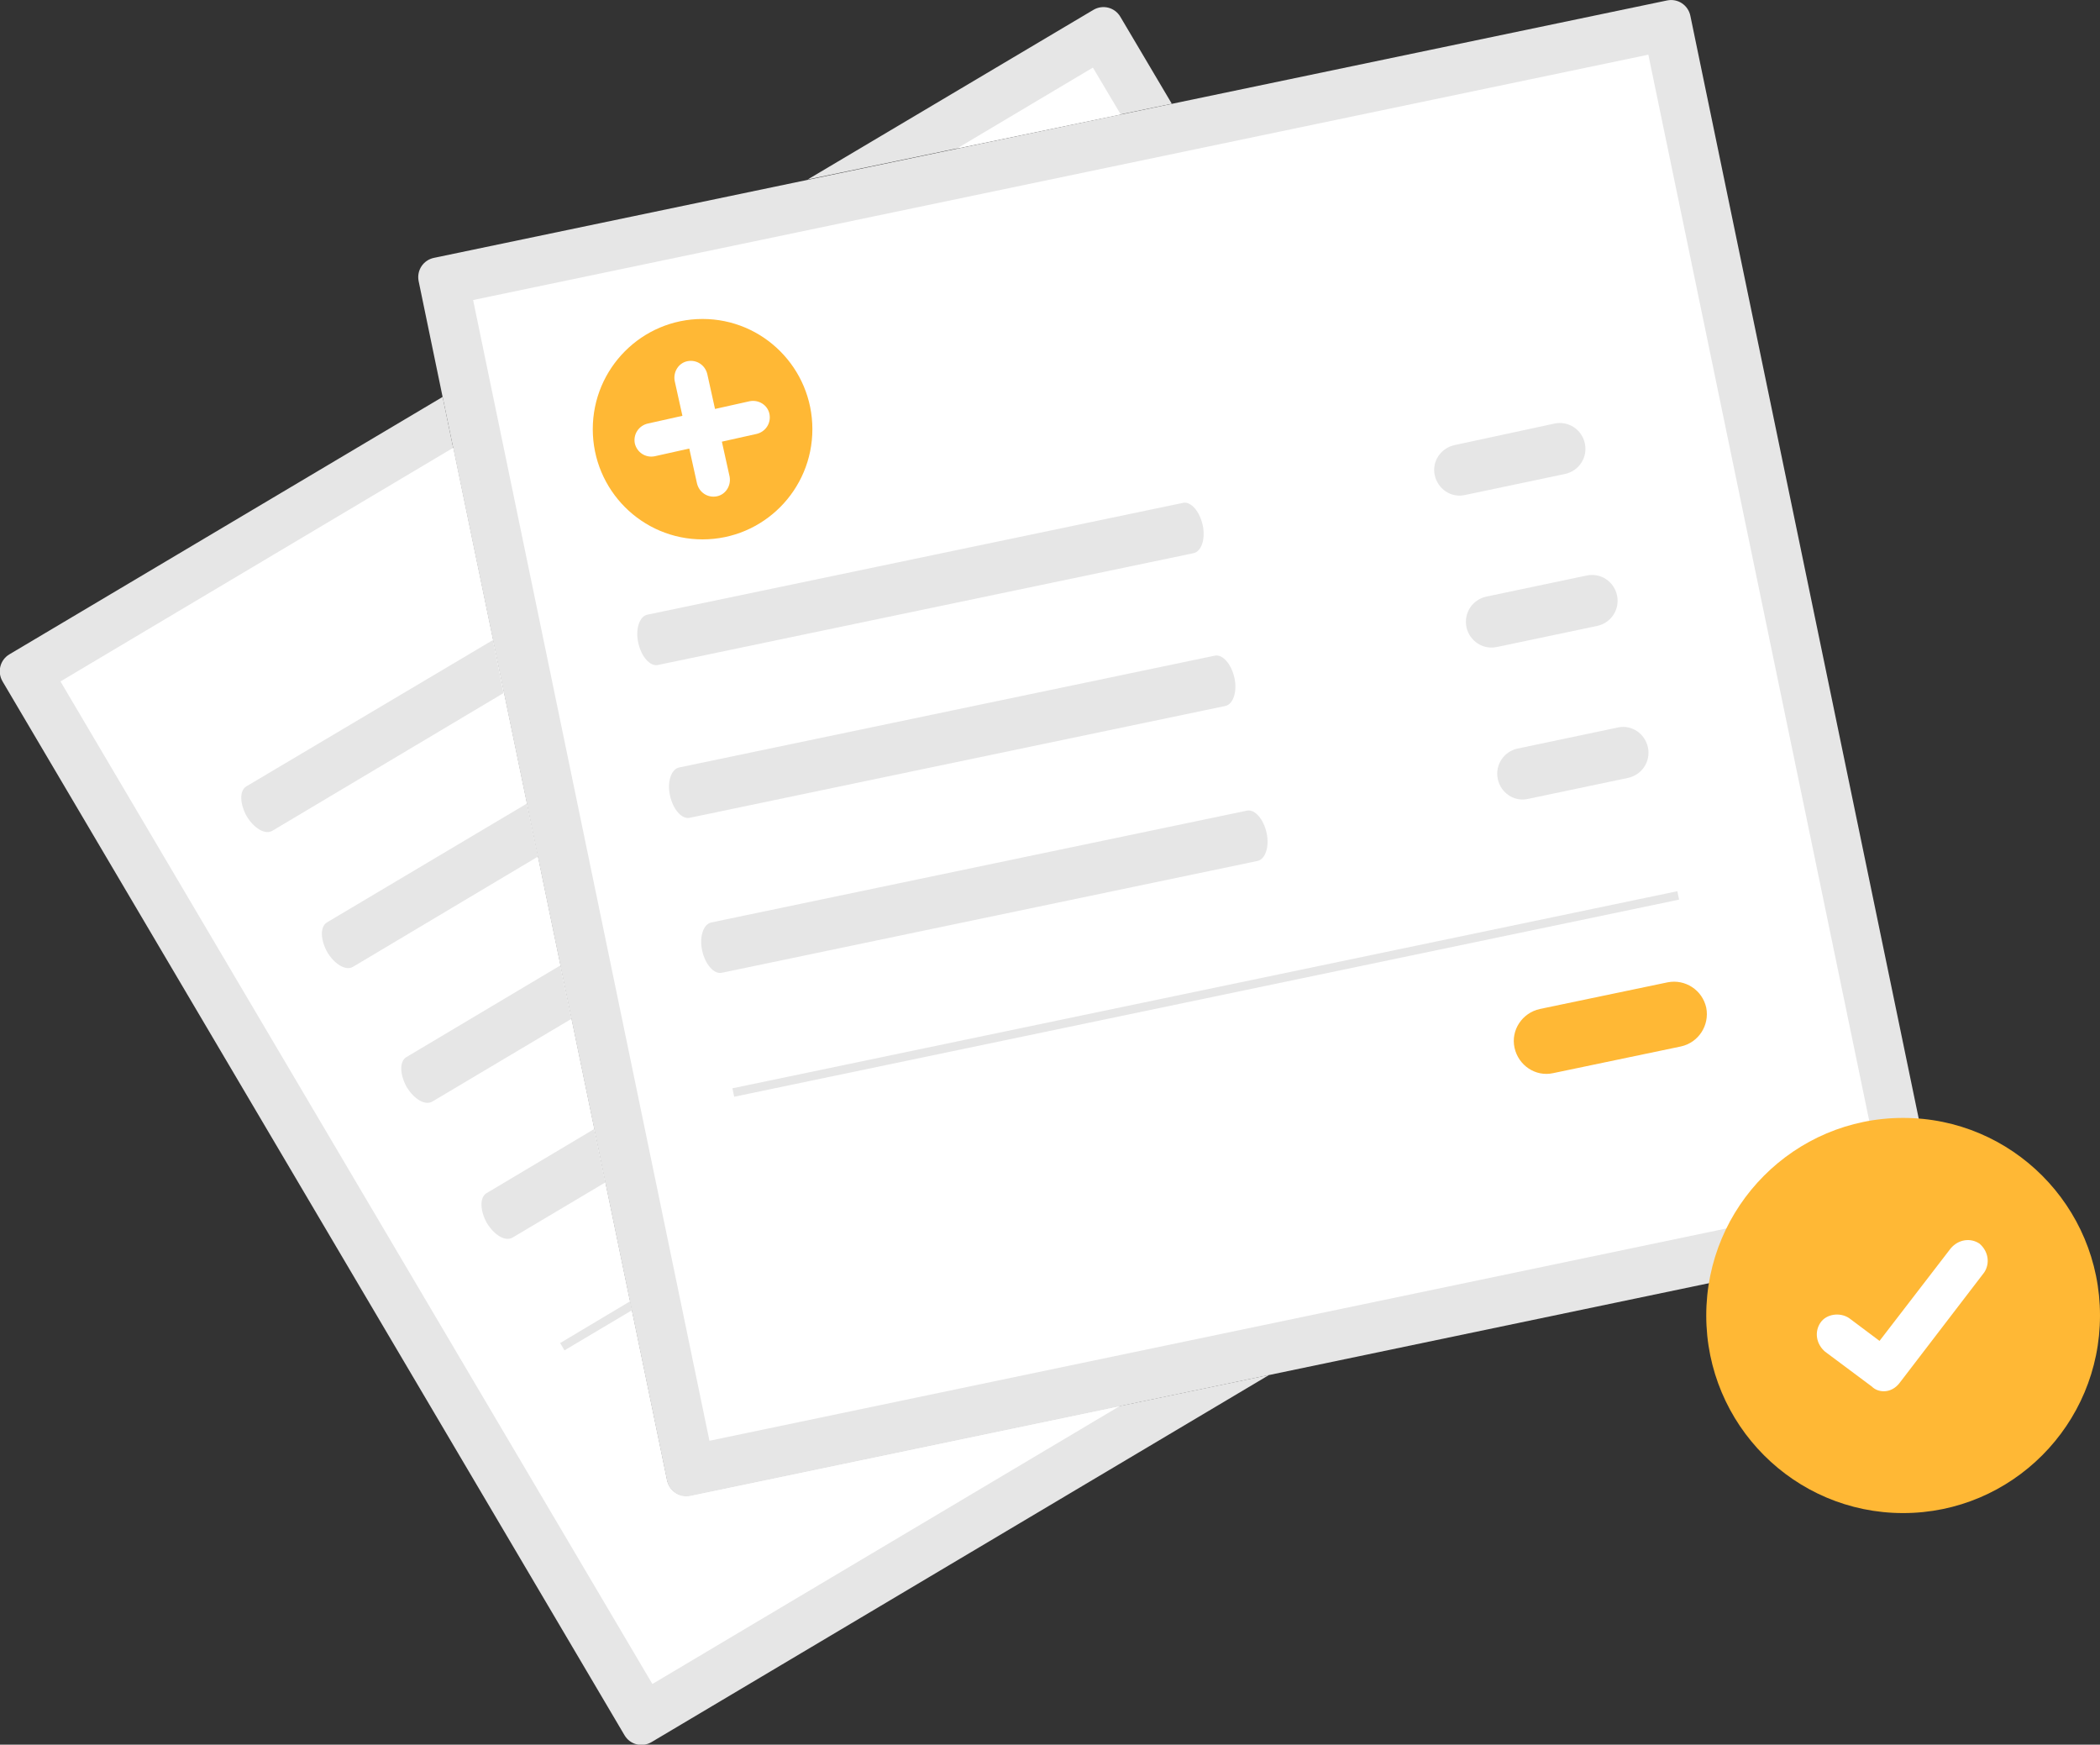 <svg width="124" height="103" viewBox="0 0 124 103" fill="none" xmlns="http://www.w3.org/2000/svg">
<rect x="0" y="0" width="124" height="103" fill="#333333" stroke="none"/>
<g clip-path="url(#clip0_103_1243)">
<path d="M69.193 6.125L66.154 0.991C65.824 0.432 65.115 0.254 64.558 0.585L47.69 10.598L69.193 6.125Z" fill="#E6E6E6"/>
<path d="M40.751 88.286C40.118 88.413 39.51 88.007 39.383 87.371L26.137 23.432L0.557 38.629C9.31323e-10 38.959 -0.177 39.671 0.152 40.23L36.876 102.442C37.205 103.001 37.914 103.178 38.471 102.848L74.942 81.171L40.751 88.286Z" fill="#E6E6E6"/>
<path d="M66.179 6.76L64.533 3.99L56.504 8.768L66.179 6.76Z" fill="white"/>
<path d="M40.751 88.286C40.118 88.413 39.51 88.006 39.383 87.371L26.77 26.43L3.571 40.229L38.522 99.417L66.179 82.974L40.751 88.286Z" fill="white"/>
<path d="M29.101 37.789L14.538 46.43C14.132 46.684 14.158 47.446 14.563 48.183C14.993 48.895 15.652 49.301 16.082 49.047L29.734 40.915L29.101 37.789Z" fill="#E6E6E6"/>
<path d="M56.504 21.627C55.795 22.059 55.542 22.974 55.972 23.71C56.403 24.422 57.315 24.676 58.049 24.244L63.241 21.144C63.95 20.712 64.203 19.797 63.773 19.06C63.342 18.348 62.431 18.094 61.696 18.526L56.504 21.627Z" fill="#E6E6E6"/>
<path d="M61.164 29.505C60.455 29.937 60.202 30.852 60.632 31.588C61.063 32.3 61.975 32.554 62.709 32.122L67.901 29.022C68.61 28.59 68.864 27.675 68.433 26.938C68.002 26.226 67.091 25.972 66.356 26.404L61.164 29.505Z" fill="#E6E6E6"/>
<path d="M65.799 37.357C65.09 37.789 64.837 38.704 65.267 39.441C65.698 40.153 66.609 40.407 67.344 39.975L72.536 36.874C73.245 36.442 73.498 35.527 73.068 34.79C72.637 34.079 71.725 33.825 70.991 34.257L65.799 37.357Z" fill="#E6E6E6"/>
<path d="M70.459 45.236C69.75 45.668 69.497 46.583 69.927 47.32C70.358 48.032 71.27 48.286 72.004 47.854L77.196 44.753C77.905 44.321 78.159 43.406 77.728 42.669C77.297 41.958 76.386 41.704 75.651 42.136L70.459 45.236Z" fill="#E6E6E6"/>
<path d="M76.664 59.366C75.752 59.899 75.448 61.094 75.98 62.009C76.512 62.924 77.703 63.228 78.614 62.695L85.25 58.756C86.162 58.222 86.466 57.028 85.934 56.113C85.402 55.198 84.212 54.893 83.3 55.427L76.664 59.366Z" fill="#FFB835"/>
<path d="M25.631 15.222C24.997 15.349 24.592 15.959 24.719 16.595L39.383 87.396C39.51 88.031 40.118 88.438 40.751 88.311L113.565 73.114C114.199 72.987 114.604 72.377 114.477 71.742L99.813 0.94C99.686 0.305 99.078 -0.102 98.445 0.025L25.631 15.222Z" fill="#E6E6E6"/>
<path d="M41.891 85.058L111.286 70.573L97.331 3.228L27.936 17.713L41.891 85.058Z" fill="white"/>
<path d="M38.218 36.29C37.762 36.392 37.509 37.129 37.686 37.942C37.864 38.755 38.37 39.34 38.826 39.263L70.484 32.656C70.94 32.554 71.194 31.817 71.016 31.004C70.839 30.191 70.332 29.606 69.877 29.683L38.218 36.29Z" fill="#E6E6E6"/>
<path d="M40.092 45.311C39.636 45.413 39.383 46.15 39.56 46.963C39.738 47.776 40.244 48.361 40.7 48.285L72.359 41.677C72.814 41.576 73.068 40.839 72.891 40.025C72.713 39.212 72.207 38.628 71.751 38.704L40.092 45.311Z" fill="#E6E6E6"/>
<path d="M41.992 54.461C41.536 54.562 41.283 55.3 41.46 56.113C41.637 56.926 42.144 57.51 42.6 57.434L74.258 50.827C74.714 50.725 74.967 49.988 74.79 49.175C74.613 48.362 74.106 47.777 73.65 47.853L41.992 54.461Z" fill="#E6E6E6"/>
<path d="M85.883 26.278C85.073 26.456 84.541 27.243 84.718 28.056C84.895 28.87 85.681 29.403 86.491 29.226L92.418 27.98C93.228 27.802 93.76 27.015 93.582 26.176C93.405 25.363 92.62 24.829 91.784 25.007L85.883 26.278Z" fill="#E6E6E6"/>
<path d="M87.757 35.223C86.947 35.401 86.415 36.189 86.592 37.027C86.77 37.84 87.555 38.374 88.391 38.196L94.317 36.951C95.127 36.773 95.659 35.985 95.482 35.147C95.305 34.333 94.52 33.8 93.684 33.978L87.757 35.223Z" fill="#E6E6E6"/>
<path d="M89.606 44.194C88.796 44.371 88.264 45.159 88.441 45.998C88.618 46.811 89.404 47.345 90.214 47.167L96.141 45.922C96.951 45.744 97.483 44.956 97.306 44.117C97.128 43.304 96.343 42.77 95.533 42.948L89.606 44.194Z" fill="#E6E6E6"/>
<path d="M90.923 59.568C89.885 59.797 89.201 60.814 89.429 61.856C89.657 62.898 90.67 63.584 91.708 63.355L99.256 61.779C100.294 61.551 100.953 60.534 100.75 59.492C100.522 58.45 99.509 57.789 98.471 57.993L90.923 59.568Z" fill="#FFB835"/>
<path d="M99.043 52.614L43.248 64.25L43.352 64.748L99.146 53.111L99.043 52.614Z" fill="#E6E6E6"/>
<path d="M41.485 31.843C45.066 31.843 47.969 28.93 47.969 25.337C47.969 21.744 45.066 18.831 41.485 18.831C37.904 18.831 35.002 21.744 35.002 25.337C35.002 28.93 37.904 31.843 41.485 31.843Z" fill="#FFB835"/>
<path d="M44.271 23.686L42.22 24.143L41.764 22.084C41.637 21.551 41.131 21.22 40.599 21.322C40.067 21.424 39.738 21.957 39.839 22.491L40.295 24.549L38.243 25.007C37.712 25.134 37.382 25.642 37.484 26.176C37.61 26.71 38.117 27.04 38.649 26.938L40.7 26.481L41.156 28.539C41.283 29.073 41.789 29.404 42.321 29.302C42.853 29.2 43.182 28.666 43.081 28.133L42.625 26.074L44.676 25.617C45.208 25.49 45.538 24.982 45.436 24.448C45.335 23.914 44.803 23.584 44.271 23.686Z" fill="white"/>
<path d="M112.375 89.327C118.795 89.327 124 84.105 124 77.663C124 71.221 118.795 65.998 112.375 65.998C105.955 65.998 100.75 71.221 100.75 77.663C100.75 84.105 105.955 89.327 112.375 89.327Z" fill="#FFB835"/>
<path d="M111.235 82.136C110.957 82.136 110.703 82.034 110.526 81.856L107.766 79.798C107.234 79.34 107.132 78.629 107.487 78.095C107.842 77.561 108.652 77.46 109.184 77.816L110.982 79.162L115.186 73.699C115.642 73.165 116.351 73.063 116.883 73.419C117.415 73.876 117.516 74.588 117.162 75.122L112.198 81.602C111.944 81.958 111.59 82.136 111.235 82.136Z" fill="white"/>
<path d="M31.101 47.446L19.299 54.46C18.894 54.715 18.919 55.477 19.324 56.214C19.755 56.925 20.413 57.332 20.844 57.078L31.76 50.572L31.101 47.446Z" fill="#E6E6E6"/>
<path d="M33.077 57.002L23.985 62.415C23.579 62.669 23.605 63.431 24.01 64.168C24.44 64.88 25.099 65.287 25.529 65.032L33.735 60.153L33.077 57.002Z" fill="#E6E6E6"/>
<path d="M35.078 66.659L28.721 70.446C28.315 70.7 28.341 71.462 28.746 72.199C29.177 72.911 29.835 73.317 30.265 73.063L35.736 69.81L35.078 66.659Z" fill="#E6E6E6"/>
<path d="M37.205 76.824L33.077 79.289L33.33 79.721L37.306 77.358L37.205 76.824Z" fill="#E6E6E6"/>
</g>
<defs>
<clipPath id="clip0_103_1243">
<rect width="124" height="103" fill="white"/>
</clipPath>
</defs>
</svg>
